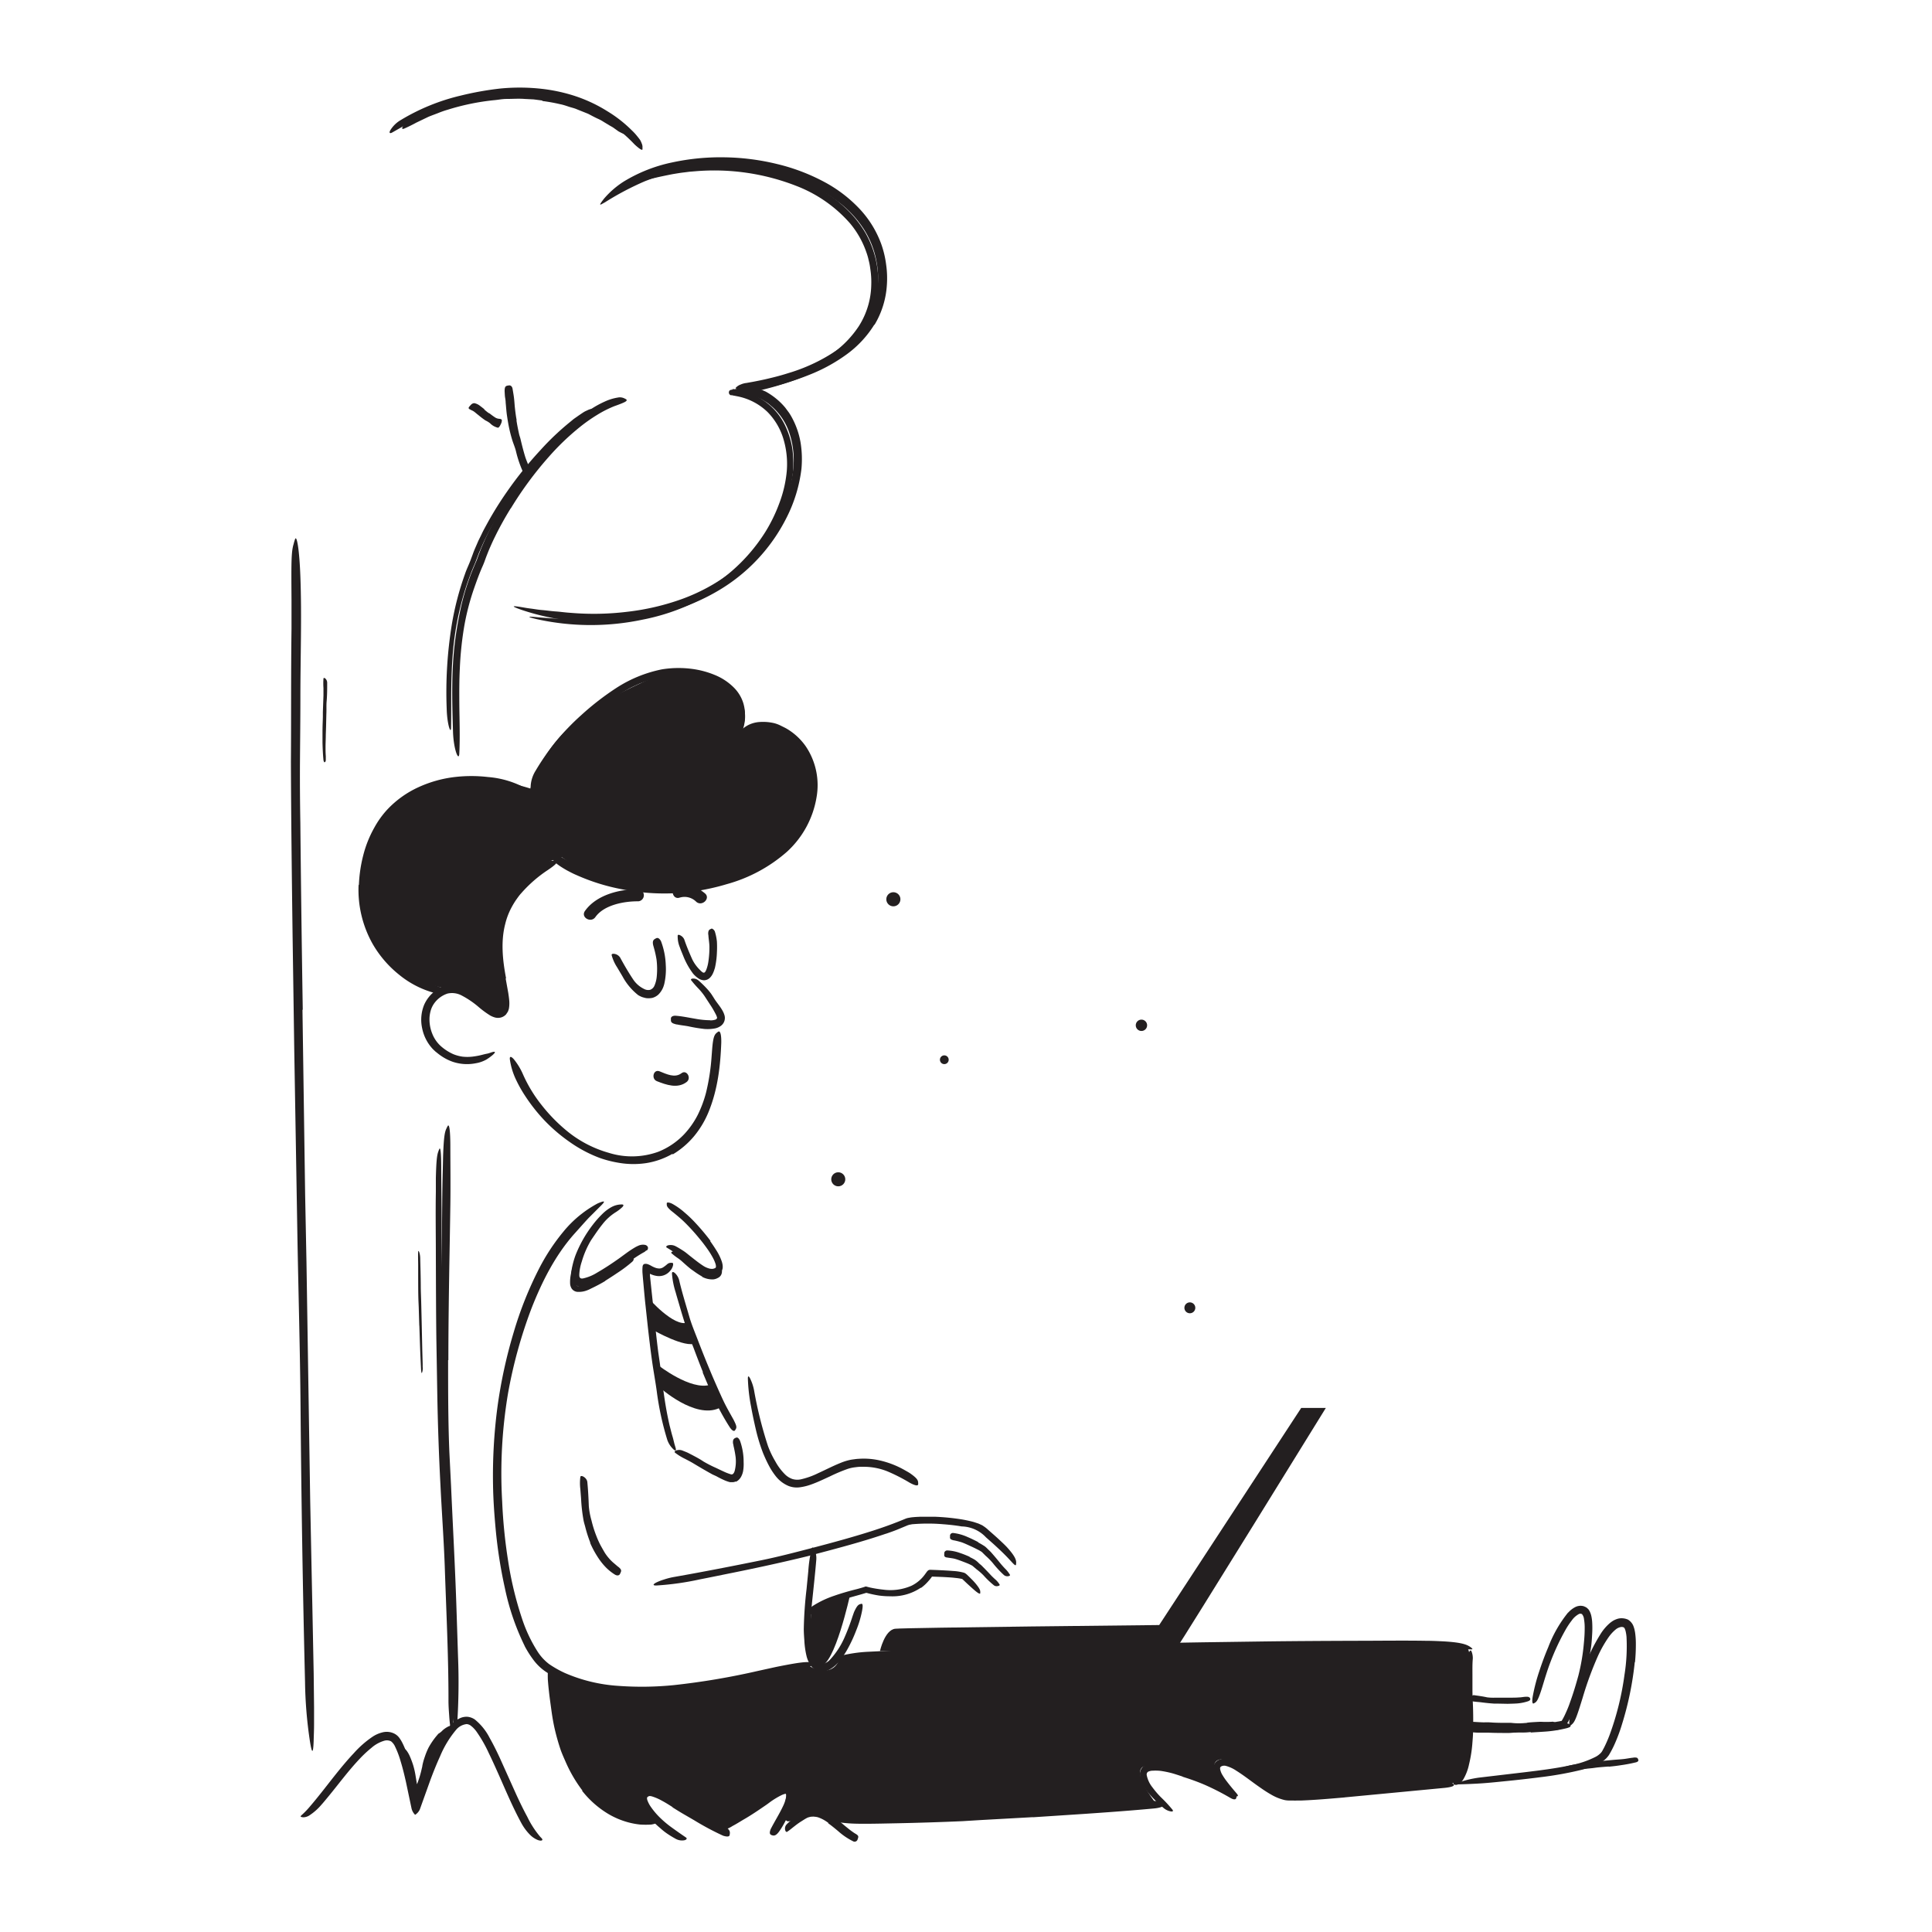 <svg xmlns="http://www.w3.org/2000/svg" width="520" height="520" viewBox="0 0 520 520"><defs><style>.cls-1{fill:#231f20;}</style></defs><title>Notioly New</title><g id="n.133_Working_From_Everywhere" data-name="n.133 Working From Everywhere"><path class="cls-1" d="M433,475.46c-1.07.08-2.13.16-3.2.27l-1.16.16-4.11.41c-.6.08-1.21.19-1.79.32a14.85,14.85,0,0,1-2.28.46c-.24,0-.3-.29-.18-.64a1.4,1.4,0,0,1,.86-.89,22.17,22.17,0,0,1,4.77-.89c1-.05,1.95-.28,2.93-.41s2.15-.25,3.23-.37l2-.19c1-.09,2-.14,3-.25.77-.09,1.53-.25,2.3-.34.17,0,.34-.06.51-.07.65,0,.87.07,1,.43a2.34,2.34,0,0,1,.09.24c.06.28-.2.52-.64.63a41.38,41.38,0,0,1-4.16.79c-1.06.17-2.13.29-3.2.39Z"/><path class="cls-1" d="M108.65,472a2.11,2.11,0,0,1-.34-1.34c0-.15.23-.31.36-.2a5.52,5.52,0,0,1,.72.66,7.89,7.89,0,0,1,.93,1.61,24.27,24.27,0,0,1,.87,2.32,21.14,21.14,0,0,1,.66,2.89l.36,2.2s0,0,0,0,0,.05.06,0a26.32,26.32,0,0,0,1.26-4.18,3.74,3.74,0,0,0,.15-.74,16.23,16.23,0,0,1,.67-2.41,18.12,18.12,0,0,1,1-2.44,19.68,19.68,0,0,1,2.36-3.4c.13-.14.24-.33.41-.41a4.9,4.9,0,0,0,1-.82,6.64,6.64,0,0,1,1.44-1c.23-.17.59-.14.84-.25s.22.13.16.2,0,.15.09.2,0,0,0,.06-.15.15-.33.42a10.86,10.86,0,0,0-.74.82c-.54.6-1,1.29-1.11,1.41a6.53,6.53,0,0,0-.45.59,14.57,14.57,0,0,0-.85,1.34,18.92,18.92,0,0,0-1.11,2.43,6.89,6.89,0,0,1-.34.73c0,.05-.33.94-.58,1.85s-.47,1.85-.49,1.92a14.85,14.85,0,0,1-.69,2.21,1.76,1.76,0,0,0-.14.46c-.08.32-.17.65-.28,1l-.16.5-.09.25-.17.41a4.29,4.29,0,0,1-.89,1.44c-.19.15-.38.31-.57.49l-.33.18-.26.09a1.18,1.18,0,0,1-.64,0,1.25,1.25,0,0,1-.5-.33,2.79,2.79,0,0,1-.63-1.35c0-.21-.07-.45-.1-.67s0-.51-.08-.74a43.92,43.92,0,0,0-.69-4.72,16.41,16.41,0,0,0-.53-2.42A8.42,8.42,0,0,0,108.65,472Z"/><path class="cls-1" d="M119.17,370.26c.13,8,.31,16,.66,24,.15,2.92.31,5.84.46,8.75.49,10.29,1.06,20.57,1.41,30.87.16,4.57.31,9.17.42,13.71.14,5.83.2,11.69-.21,17.52-.12,1.81-.4,1.55-.66,0-.12-.77-.25-1.87-.34-3.19s-.22-2.86-.2-4.53c0-11.86-.6-23.72-1-35.7-.26-7.17-.8-14.62-1.16-21.95q-.63-12.09-.85-24.21-.12-7.45-.25-14.9c-.1-7.53-.11-15.09-.14-22.55,0-5.81-.1-11.5,0-17.24,0-1.26,0-2.5,0-3.78.12-4.72.3-6.22.7-7.22a4.44,4.44,0,0,1,.27-.66c.3-.44.47,1.49.48,4.94,0,5.13.12,10.39.1,15.73s0,10.75.05,16.17q.06,12.09.28,24.23Z"/><path class="cls-1" d="M146,27.06l-2.39-.31-2.41-.12c-1.61-.13-3.23,0-4.85,0-1.19,0-2.35.26-3.53.35a63.21,63.21,0,0,0-12.28,2.54,25,25,0,0,0-2.64.92c-.87.34-1.75.65-2.59,1L112.06,33c-1,.55-2.11,1.1-3.2,1.58-.68.31-.77,0-.39-.65a7.43,7.43,0,0,1,2.47-2.19,53.32,53.32,0,0,1,14-5.15l2.2-.49,2.26-.42c.75-.13,1.5-.32,2.27-.41l2.28-.28c1.67-.25,3.36-.22,5-.32.84-.05,1.69,0,2.53.05s1.68,0,2.52.11l3.09.35c1,.1,2,.38,3.06.56A37.8,37.8,0,0,1,154.74,27a17.17,17.17,0,0,1,2.21.81l2.19.86,3.25,1.6c1.07.56,2.05,1.26,3.08,1.9l.67.43c.21.16.4.34.61.52.37.33.67.61.92.86a5.65,5.65,0,0,1,.52.69,1.88,1.88,0,0,1,.36,1,2.73,2.73,0,0,1,0,.37c-.05.31-.85,0-2.09-.69l-1.26-.9c-.41-.31-.9-.52-1.34-.81l-1.35-.81a10.73,10.73,0,0,0-1.37-.77c-1-.44-1.9-.94-2.84-1.43l-3-1.2c-.73-.33-1.53-.48-2.29-.74s-1.52-.51-2.31-.66a45.36,45.36,0,0,0-4.77-.85Z"/><path class="cls-1" d="M134.37,138.24c-1.31,2.15-2.57,4.33-3.66,6.59-.58,1.12-1.06,2.27-1.56,3.42-.27.57-.46,1.16-.69,1.74l-.33.88-.19.51-.18.43c-.36.85-.73,1.69-1.05,2.55l-.94,2.58a78.93,78.93,0,0,0-3.9,19c-.24,2.88-.35,5.79-.4,8.65-.06,3.69,0,7.4-.06,11.09,0,2.3-1.07-.6-1.18-4.87a113.76,113.76,0,0,1,1.38-22.75,78.63,78.63,0,0,1,3.55-13.59c.41-1.23,1-2.4,1.45-3.6l.66-1.76c.21-.61.46-1.21.72-1.8l.77-1.78.86-1.74c.54-1.17,1.19-2.29,1.8-3.42a94.4,94.4,0,0,1,5.05-8.05,102.36,102.36,0,0,1,9-11.18,70.65,70.65,0,0,1,8-7.59l.93-.77,1-.7c.63-.44,1.15-.79,1.59-1.08s.85-.45,1.17-.6a3,3,0,0,1,1.44-.35,2.51,2.51,0,0,1,.51,0c.39.15-.54,1-2.34,2.14a72,72,0,0,0-7.56,6.25c-2.4,2.33-4.73,4.81-6.92,7.41a100,100,0,0,0-8.86,12.36Z"/><path class="cls-1" d="M189,343.59a21.13,21.13,0,0,1-2.3-1.49c-.26-.19-.54-.36-.79-.56-.89-.7-1.72-1.47-2.55-2.21a12.46,12.46,0,0,0-1.18-.88,16.14,16.14,0,0,1-1.46-1.16c-.14-.14,0-.31.24-.42a1.31,1.31,0,0,1,1,0c.29.15.6.3.89.46a9.46,9.46,0,0,1,.79.58,18.06,18.06,0,0,1,1.46,1.3,18.62,18.62,0,0,0,1.84,1.48,19.63,19.63,0,0,0,2.1,1.45,8.52,8.52,0,0,0,1.38.63,2.69,2.69,0,0,0,2.07,0c.53-.22.5-.54.42-1.05a1.77,1.77,0,0,1-.08-.33c-.09-.44,0-.63.19-.83l.14-.14c.16-.12.42,0,.69.34a2.53,2.53,0,0,1,.42.94,2.23,2.23,0,0,1-.12,1.32,1.93,1.93,0,0,1-.48.65,2.54,2.54,0,0,1-.56.34,3.12,3.12,0,0,1-1.15.34,5.81,5.81,0,0,1-3-.7Z"/><path class="cls-1" d="M162.89,344.79c-1.1.66-2.25,1.27-3.43,1.84-.44.2-.86.45-1.33.62a6.12,6.12,0,0,1-2.78.45,2.07,2.07,0,0,1-1.49-.89,2.82,2.82,0,0,1-.42-1.47,10.14,10.14,0,0,1,.2-2.31,9.32,9.32,0,0,1,.84-2.7c.14-.26.38-.14.57.18a2.09,2.09,0,0,1,.26,1.33,21,21,0,0,0-.37,2.61,4,4,0,0,0,.07,1.08,1,1,0,0,0,.26.55,1.5,1.5,0,0,0,1.16,0,9.53,9.53,0,0,0,1.49-.58,34,34,0,0,0,3.29-1.78c.67-.39,1.34-.8,2-1.22,1-.64,2-1.28,3-2,.76-.53,1.45-1.13,2.2-1.68a5.74,5.74,0,0,1,.5-.36c.67-.39,1-.38,1.31-.06.08.08.16.15.23.23.21.27.08.66-.32,1a35.51,35.51,0,0,1-4,3c-1.05.72-2.14,1.41-3.23,2.1Z"/><path class="cls-1" d="M230.38,91.8a32.52,32.52,0,0,1-7.79,6.36,51.9,51.9,0,0,1-9,4.24,81,81,0,0,1-9.49,2.76c-1.6.37-3.21.69-4.82,1l-1.21.22-.57.1-.12,0h0s0,.08-.07-.22a3.16,3.16,0,0,0-.16-.44c0-.08,0-.09-.06-.14l-.05-.07a.49.49,0,0,0,.07-.19c0-.09.07-.3.09-.45v-.12s0-.22,0-.14h0l.16,0c.83.17,1.67.3,2.5.5a18.18,18.18,0,0,1,6.67,3.32,16.88,16.88,0,0,1,4.69,5.79,23.21,23.21,0,0,1,2,6.21,29.21,29.21,0,0,1,.22,6.47,38.45,38.45,0,0,1-3.51,12.27,47.44,47.44,0,0,1-16.34,19.11,57.62,57.62,0,0,1-20.69,8.41,67.4,67.4,0,0,1-28.42-.14c-2.89-.68-2.44-.78,0-.54.62.07,1.37.14,2.24.19s1.83.16,2.9.18,2.21.11,3.44.12l1.88.07,2,0a68,68,0,0,0,27.83-5.33,47,47,0,0,0,21.3-18.29,42.59,42.59,0,0,0,3.75-7.78,32.65,32.65,0,0,0,1.94-8.47,23.42,23.42,0,0,0-.88-8.58,17.43,17.43,0,0,0-4.27-7.3,16.13,16.13,0,0,0-8.19-4.26l-1.16-.23-.29-.06-.13,0-.11,0-.06,0a1.44,1.44,0,0,1-.18-.1.89.89,0,0,1-.27-.37.83.83,0,0,1,.06-.66,1.16,1.16,0,0,1,.21-.24l.09,0a.77.77,0,0,1,.25-.1l.11,0c.24-.06.44-.09.64-.13l2.42-.41q2.4-.43,4.77-1A57.64,57.64,0,0,0,222.74,96a27.81,27.81,0,0,0,8.4-8.19,21.38,21.38,0,0,0,3.36-11.12,23,23,0,0,0-.28-4.46,16,16,0,0,0-.42-2.19,16,16,0,0,0-.62-2.15,24.57,24.57,0,0,0-4.37-7.75A36.76,36.76,0,0,0,214.23,50a60.63,60.63,0,0,0-27.14-3.9l-1.51.12-1.49.19c-1,.11-2,.29-3,.45-7.4,1.44-9.66,2.33-11.31,2.62-.38.07-.87.2-1.1.22-.39,0,.1-.33,1.33-1a33.14,33.14,0,0,1,6-2.54A61.38,61.38,0,0,1,214.7,48a48.91,48.91,0,0,1,6.09,3c1,.54,1.93,1.21,2.89,1.83s1.86,1.33,2.7,2.11A30,30,0,0,1,233,62.8a26.65,26.65,0,0,1,2.46,20,23.69,23.69,0,0,1-5,9Z"/><path class="cls-1" d="M118.43,265.7a10.43,10.43,0,0,1,7.55,1.74c3.58,2.56,8.17,6,8.89,3.73s-4-25.16,2.53-29.58c0,0,7.13-9.79,13.87-10.84,0,0,20.24,15.92,49.59,4.28,0,0,19.13-6.79,17.61-27.32,0,0-6.06-17-18.84-10.56,0,0,2.61-5.52-1-9.43,0,0-10.7-11-24.21-4.76s-26.11,12.63-31.69,29.27c0,0-20.82-6.86-29.89.63S96,226.75,98.16,241.59,109,263.38,118.43,265.7Z"/><path class="cls-1" d="M218.35,433.72s-1.48,14.52,2.39,14.66,8.07-19.18,8.07-19.18S220.87,431.92,218.35,433.72Z"/><path class="cls-1" d="M396.65,464.78c-.43,0-.73-.26-.93-.7-.06-.14.06-.5.18-.52l.7-.12c.13,0,2.29.16,3,.13s1.43,0,2.14.06c1.46.08,2.93.08,4.39.07a6.44,6.44,0,0,1,1,.05,17.85,17.85,0,0,0,3.35,0,1.7,1.7,0,0,0,.55-.07c.3-.11,3.31-.26,3.7-.26a28.21,28.21,0,0,0,2.91,0,.94.94,0,0,1,.41,0,1.62,1.62,0,0,0,.9,0c.39-.06.8-.12,1.16-.21.18,0,.39,0,.54-.06s.26.16.22.23.08.17.16.22l.07.07a3.19,3.19,0,0,1-1.21.87,11.15,11.15,0,0,1-1.43.62c-.07.1-3.67.7-4.07.74a2.82,2.82,0,0,1-.65,0c-.1,0-3,.36-3.09.34a6.35,6.35,0,0,1-1.79-.08.88.88,0,0,0-.36,0c-1,0-2-.05-3.07-.12l-1.57-.06a1.26,1.26,0,0,1-.28-.05,2.23,2.23,0,0,0-.36-.05c-1.24-.05-2.47-.23-3.72-.3-.29,0-1.63-.38-2-.42S396.81,464.78,396.65,464.78Z"/><path class="cls-1" d="M149.13,449.59s-3.43,25,15.56,37.37c0,0,8.89,3.45,11.21,2.75,0,0-6.06-6.62-1.77-7.32s19.43,9.15,19.43,9.15,14.55-9.48,18.55-10.08c0,0-2.23,8.65,0,8.74s2.42-2.87,7.42-2.24l5.12,1.68s83.52-2.1,86.52-4.2c0,0-6.71-8.38-3.41-9.95s21,4.93,21,4.93-4.64-6.93.41-6.93c0,0,14.4,9.82,16.36,10s46.87-2.49,48.07-4.3,4-31.87,1.28-35.83c0,0-146.13-2-169,3a3.89,3.89,0,0,1-3.37,3.21,6.58,6.58,0,0,1-5.08-1.55S160.93,461.33,149.13,449.59Z"/><path class="cls-1" d="M187.23,361.51c-2.69,1.46-11.33-3.46-11.33-3.46l-1.47-8.77s6.93,8.05,10.67,6.68Z"/><path class="cls-1" d="M193.56,379c-6.55,3-16-5.57-16-5.57l-.43-6s8.83,6.95,14.07,5.27Z"/><path class="cls-1" d="M181,310.55a20.56,20.56,0,0,1-7.06,2.5,23.18,23.18,0,0,1-7.39-.08,30.27,30.27,0,0,1-5.16-1.32,35.91,35.91,0,0,1-8.18-4.37,44.41,44.41,0,0,1-6.93-6,47,47,0,0,1-5-6.41,35.17,35.17,0,0,1-2.54-4.58,18.8,18.8,0,0,1-1.49-5c-.17-1.09.3-1,1-.25a17.41,17.41,0,0,1,2.38,3.82,37.68,37.68,0,0,0,5.15,8.57,44.72,44.72,0,0,0,7.13,7.23,31.1,31.1,0,0,0,11,5.64,20.8,20.8,0,0,0,13.32-.32,19.64,19.64,0,0,0,6.87-4.65,22.72,22.72,0,0,0,3.67-5.2,31.37,31.37,0,0,0,2.25-6,57.36,57.36,0,0,0,1.51-9.84l.17-2.19c.24-2.74.54-3.6,1.21-4.12a2.62,2.62,0,0,1,.47-.34c.5-.21.79.94.75,3-.22,6-.89,12.52-3.45,18.72a25.3,25.3,0,0,1-3.87,6.45,22.59,22.59,0,0,1-5.76,4.91Z"/><path class="cls-1" d="M136.11,263.42l.68,3.77c.1.65.2,1.31.26,2a8.23,8.23,0,0,1-.09,2.34,6,6,0,0,1-.27.77l-.48.72a2.91,2.91,0,0,1-1.46.86,3.16,3.16,0,0,1-1.65-.06,5.85,5.85,0,0,1-1.15-.49,25.15,25.15,0,0,1-3.25-2.4,24.1,24.1,0,0,0-4.36-2.95,5.52,5.52,0,0,0-3.89-.56,7.15,7.15,0,0,0-3.41,2.4,6.53,6.53,0,0,0-1,1.82,8.93,8.93,0,0,0-.43,2.14,10.26,10.26,0,0,0,.73,4.43,8.88,8.88,0,0,0,2.24,3.29,12.88,12.88,0,0,0,3.43,2.23,10.44,10.44,0,0,0,2.49.67,11.89,11.89,0,0,0,2.6,0,20.06,20.06,0,0,0,2.62-.48c.43-.11.87-.23,1.32-.31s.87-.25,1.31-.39c1.09-.34,1.07,0,.29.7a14.07,14.07,0,0,1-1.73,1.26,8.78,8.78,0,0,1-2.88,1,12.08,12.08,0,0,1-6.21-.41,13.13,13.13,0,0,1-2.81-1.39,14.85,14.85,0,0,1-1.25-.91l-.6-.48-.6-.57a11.43,11.43,0,0,1-2.93-5.63,10.68,10.68,0,0,1,.53-6.35,9.54,9.54,0,0,1,2.28-3.17,8.35,8.35,0,0,1,3.41-2.09,7.15,7.15,0,0,1,4.1,0,13.06,13.06,0,0,1,3.43,1.69c1.12.75,2.14,1.58,3.13,2.39a17.54,17.54,0,0,0,2.91,2.07c.51.22.65.23.92.11s.33-.29.39-.85a14.55,14.55,0,0,0-.33-3.54,87.39,87.39,0,0,1-1.45-9.43,30,30,0,0,1,.26-7.33,23.22,23.22,0,0,1,2.31-7c.41-.86.94-1.65,1.43-2.46a27.11,27.11,0,0,1,1.72-2.24,25.45,25.45,0,0,1,4.09-3.88c.67-.48,1.31-1,2-1.43,2.65-1.59,3.67-1.74,4.47-1.57a3,3,0,0,1,.54.15c.44.25-.52,1.09-2.29,2.29a35.34,35.34,0,0,0-7.17,6.24c-.55.58-1,1.26-1.45,1.88a23.18,23.18,0,0,0-1.2,2,18.66,18.66,0,0,0-1.68,4.43c-1.2,4.61-.73,9.61.22,14.55Z"/><path class="cls-1" d="M96.6,238.09a37.79,37.79,0,0,1,1.18-7.93,30.47,30.47,0,0,1,3-7.46,24.53,24.53,0,0,1,3.44-4.79,26.78,26.78,0,0,1,8.34-6,32.53,32.53,0,0,1,9.81-2.77,38.62,38.62,0,0,1,9,0,25.26,25.26,0,0,1,10.91,3.47c1,.64.65.91-.42.85a27,27,0,0,1-4.85-.91,34.57,34.57,0,0,0-10.86-1.41,34.06,34.06,0,0,0-10.83,2,23.64,23.64,0,0,0-10.72,8,28.81,28.81,0,0,0-5.42,13.86,30.52,30.52,0,0,0,.07,9.3,26.39,26.39,0,0,0,5.84,12.69,27.93,27.93,0,0,0,8.45,6.6c.7.36,1.41.66,2.13,1,2.7,1.11,3.51,1.29,4.08,1.93a5.24,5.24,0,0,1,.41.37c.35.37-1.1.89-3.42.31a25.51,25.51,0,0,1-9.35-4.88,29.39,29.39,0,0,1-7.1-8.28,29.69,29.69,0,0,1-3.78-15.79Z"/><path class="cls-1" d="M141.21,443a65.58,65.58,0,0,1-5.31-15.51,128.36,128.36,0,0,1-2.5-16c-.36-3.93-.64-7.86-.7-11.8a141.44,141.44,0,0,1,1.16-20.77,131.73,131.73,0,0,1,4.4-20.33,98.54,98.54,0,0,1,6.84-17.16,54.83,54.83,0,0,1,6.53-9.92,30.5,30.5,0,0,1,9.2-7.59c2.31-1,2.09-.54.59.91l-3,3c-1.18,1.26-2.48,2.76-3.92,4.35-5.08,5.75-8.65,12.81-11.49,20.08a127.45,127.45,0,0,0-6.28,22.8,129.94,129.94,0,0,0-1.57,29.05,140.2,140.2,0,0,0,1.6,16,93.35,93.35,0,0,0,3.75,15.56,39,39,0,0,0,4.15,8.8,13,13,0,0,0,3.15,3.43,28.11,28.11,0,0,0,4.21,2.38,42.88,42.88,0,0,0,14.36,3.47,86.32,86.32,0,0,0,14.91-.19A194.91,194.91,0,0,0,204,449.73l4.92-1.08c6.19-1.24,8.21-1.47,9.65-1.19.32.06.74.1.94.17.65.23-1.79,1.08-6.28,2.19-6.65,1.68-13.55,3.21-20.64,4.42a121.93,121.93,0,0,1-21.81,1.92,54.79,54.79,0,0,1-16.42-2.56,31.61,31.61,0,0,1-7.62-3.76,13.68,13.68,0,0,1-3.23-3.16,27.52,27.52,0,0,1-2.29-3.63Z"/><path class="cls-1" d="M159.17,345.86a7.34,7.34,0,0,1-2.18.52,3.2,3.2,0,0,1-.73,0,2.43,2.43,0,0,1-.78-.2,2.46,2.46,0,0,1-1.22-1.05,1.77,1.77,0,0,1-.33-.71,2.27,2.27,0,0,1-.17-.67,5.79,5.79,0,0,1,0-1.16,13.19,13.19,0,0,1,.33-2,22.17,22.17,0,0,1,.78-2.66,33.38,33.38,0,0,1,4.67-8.27,27.3,27.3,0,0,1,2.83-3.16,11.09,11.09,0,0,1,2.24-1.63,5.76,5.76,0,0,1,2.76-.69c.61,0,.48.38.07.77a10.82,10.82,0,0,1-1.75,1.34,13.78,13.78,0,0,0-3.56,3.25c-1.06,1.31-2,2.74-3,4.19a24.35,24.35,0,0,0-2.54,5.82,12.93,12.93,0,0,0-.66,3.26,5.09,5.09,0,0,0,0,.69,1.14,1.14,0,0,0,.15.37c.18.21.36.29.85.22a11.9,11.9,0,0,0,3.8-1.57c1.91-1.1,3.8-2.34,5.63-3.63,1.43-1,2.76-2.09,4.3-3a7.64,7.64,0,0,1,1.1-.58,3,3,0,0,1,1.9-.24,1.09,1.09,0,0,1,.58.36.63.63,0,0,1,.16.51.78.78,0,0,1-.11.43c-.13.17-.41.23-.52.33a1.51,1.51,0,0,1-.55.39,36.78,36.78,0,0,0-3.59,2.33c-1.27.9-2.58,1.84-3.93,2.76a39.79,39.79,0,0,1-6.56,3.78Z"/><path class="cls-1" d="M191.11,334c.61.84,1.18,1.7,1.74,2.6a13.82,13.82,0,0,1,1.42,2.94,5.59,5.59,0,0,1,.17.65,3.38,3.38,0,0,1,.08.75,2,2,0,0,1-.75,1.67l-.2.17a3.69,3.69,0,0,1-2.48.48,6.67,6.67,0,0,1-2.06-.69,21.32,21.32,0,0,1-3.27-2.22c-.92-.72-1.83-1.43-2.75-2.1a29.36,29.36,0,0,0-3.47-2.41c-.35-.17-.29-.45.2-.64a2.92,2.92,0,0,1,2.19.27c.7.37,1.36.79,2,1.2s1.2.91,1.79,1.37c1.16.91,2.3,1.84,3.47,2.6a5.76,5.76,0,0,0,1.8.81,2.8,2.8,0,0,0,.85.06,2.16,2.16,0,0,0,.68-.23.48.48,0,0,0,.18-.26,2.57,2.57,0,0,0-.17-1,9.42,9.42,0,0,0-.55-1.29,22.87,22.87,0,0,0-1.54-2.51c-.71-1-1.46-2-2.25-2.93a55.31,55.31,0,0,0-3.78-4.17c-1-1-2.13-1.93-3.23-2.82-.24-.2-.49-.37-.72-.59-.85-.78-1-1.1-1-1.54,0-.1,0-.22,0-.31,0-.3.65-.27,1.48.14a18.43,18.43,0,0,1,3.33,2.36,32.26,32.26,0,0,1,3,2.89,60.81,60.81,0,0,1,4,4.77Z"/><path class="cls-1" d="M238.47,412.79c-5.09,1.74-10.24,3.17-15.4,4.55-1.89.5-3.76,1-5.65,1.5-6.67,1.63-13.38,3.09-20.1,4.45-3,.6-6,1.23-8.95,1.8a76.16,76.16,0,0,1-11.58,1.64c-1.22.06-1.07-.33-.1-.82a13.53,13.53,0,0,1,2-.77,19.13,19.13,0,0,1,2.92-.73c7.74-1.36,15.49-2.88,23.29-4.46,4.67-.95,9.47-2.22,14.18-3.44,5.18-1.36,10.35-2.77,15.45-4.39,3.15-1,6.19-2.1,9.27-3.39a5.34,5.34,0,0,1,.53-.16l.49-.09a8.5,8.5,0,0,1,1-.13c.64-.07,1.27-.08,1.91-.12,1.27,0,2.54,0,3.8,0a61,61,0,0,1,7.52.75c1,.18,1.93.38,2.88.63.48.14.95.31,1.42.46l.71.32.35.17.34.23a8.23,8.23,0,0,1,1.19.94l1.07.94c.72.63,1.44,1.27,2.14,1.93s1.23,1.15,1.83,1.78c2.16,2.37,2.57,3.46,2.52,4.27a2.61,2.61,0,0,1-.06.54c-.2.4-.91-.59-2.45-2.18-1.15-1.19-2.39-2.35-3.67-3.51l-1.95-1.73a9.25,9.25,0,0,0-6.53-2.93c-1.71-.29-3.47-.48-5.23-.61a48.36,48.36,0,0,0-7.8,0c-.33,0-.59.09-.88.13a1.58,1.58,0,0,0-.35.09,2.43,2.43,0,0,0-.36.12l-1.9.79c-1.27.55-2.56,1-3.83,1.44Z"/><path class="cls-1" d="M261,419.09c.42.2.83.4,1.29.67a6.58,6.58,0,0,1,1.2,1c.24.23.51.41.74.64.82.82,1.63,1.65,2.41,2.5.35.38.73.73,1.1,1.08a5.8,5.8,0,0,1,1.31,1.51c.1.2-.16.35-.5.4a1.26,1.26,0,0,1-1-.17A24.32,24.32,0,0,1,264.7,424a15.47,15.47,0,0,0-1.82-1.59l-1-.85-.12-.1-.09-.06s-.15-.08-.22-.13l-.56-.27c-.48-.22-1-.42-1.5-.61-.78-.29-1.55-.6-2.35-.82-.62-.17-1.26-.22-1.9-.33l-.42-.06c-.51-.14-.63-.36-.57-.87,0-.12,0-.24,0-.36a.81.81,0,0,1,.79-.65,11.52,11.52,0,0,1,3.48.7c.86.28,1.7.63,2.55,1Z"/><path class="cls-1" d="M263.23,415.11c.45.25.9.5,1.36.79l.37.23a3.54,3.54,0,0,1,.39.31c.23.2.4.38.59.57s.56.51.81.79q1.31,1.49,2.52,3c.37.45.76.88,1.15,1.3a8.22,8.22,0,0,1,1.4,1.74c.11.22-.15.36-.5.4a1.44,1.44,0,0,1-1.11-.31,27.37,27.37,0,0,1-3-3.24,18.41,18.41,0,0,0-1.91-1.94c-.35-.35-.72-.71-1-1a8.59,8.59,0,0,0-1.18-.69c-.54-.28-1.1-.55-1.66-.81-.85-.38-1.7-.8-2.58-1.12a21.55,21.55,0,0,0-2.1-.54c-.15,0-.31-.06-.46-.11-.55-.18-.67-.39-.62-.91,0-.12,0-.24,0-.36a.79.79,0,0,1,.89-.6,13,13,0,0,1,3.9,1.11c.94.39,1.86.86,2.79,1.33Z"/><path class="cls-1" d="M220.57,449.8a3.4,3.4,0,0,1-1.45-.61,2.44,2.44,0,0,1-.58-.52,2.4,2.4,0,0,1-.43-.56,7.6,7.6,0,0,1-1-2.26,22.94,22.94,0,0,1-.62-4.33c-.07-1-.15-2.07-.15-3.1a106.61,106.61,0,0,1,.75-10.76c.15-1.58.31-3.17.46-4.74a37.19,37.19,0,0,1,.88-6c.15-.61.49-.47.78.1a5.7,5.7,0,0,1,.5,2.75c-.34,4.09-.8,8.15-1.22,12.25a57,57,0,0,0-.16,7.52,34,34,0,0,0,.33,4.06,8.6,8.6,0,0,0,1.16,3.57,3.37,3.37,0,0,0,.32.33c.12.06.2.18.36.21a1.86,1.86,0,0,0,.9.14,3.64,3.64,0,0,0,1.86-1,21.22,21.22,0,0,0,4.11-6.28,57.57,57.57,0,0,0,2.09-5.53c.15-.41.28-.82.44-1.23.69-1.48,1.08-1.92,1.63-2.06a2,2,0,0,1,.37-.09c.35,0,.35.69.13,1.89a28.08,28.08,0,0,1-1.58,5.27,38.38,38.38,0,0,1-2.44,5.22,20.23,20.23,0,0,1-2.62,3.66,8.25,8.25,0,0,1-2,1.59,4.27,4.27,0,0,1-2.91.58Z"/><path class="cls-1" d="M223.14,397.48c-1.59.73-3.2,1.51-4.95,2.12a14.34,14.34,0,0,1-2.8.69,6.11,6.11,0,0,1-3.15-.34,8.6,8.6,0,0,1-3.46-2.65,18.39,18.39,0,0,1-1.92-3c-.53-1-1-2.06-1.46-3.15a47.31,47.31,0,0,1-2-6.56c-.46-2-.88-3.95-1.23-5.91a46.82,46.82,0,0,1-.88-7.64c0-.8.24-.71.58-.07a12.45,12.45,0,0,1,1.09,3.25,108.69,108.69,0,0,0,3.72,14.91,24.54,24.54,0,0,0,2,4.2,15,15,0,0,0,2.7,3.59,5.31,5.31,0,0,0,1.88,1.15,4.53,4.53,0,0,0,2.18.12,20.7,20.7,0,0,0,4.76-1.68c1.95-.88,3.88-1.9,5.95-2.73a15,15,0,0,1,2.45-.8,12.17,12.17,0,0,1,1.28-.21,10.93,10.93,0,0,1,1.27-.13,19.31,19.31,0,0,1,5.09.32,24.26,24.26,0,0,1,7.28,2.74c.49.28,1,.55,1.46.86,1.73,1.22,2.13,1.79,2.14,2.51a1.91,1.91,0,0,1,0,.48c-.11.47-1,.23-2.3-.49a47.6,47.6,0,0,0-5.87-3,17,17,0,0,0-6.29-1.27c-.41,0-.81,0-1.21,0a12.09,12.09,0,0,0-1.21.12,9.77,9.77,0,0,0-2.29.52,44.6,44.6,0,0,0-4.69,2Z"/><path class="cls-1" d="M176.16,354.88q.43,4.49,1,9l.47,3.25c.51,3.83.93,7.67,1.58,11.48.29,1.69.63,3.38,1,5,.27,1,.52,2.12.84,3.15.15.52.27,1.05.4,1.58s.3,1,.44,1.55-.1.68-.58.25a6.41,6.41,0,0,1-1.69-2.54,78.59,78.59,0,0,1-2.87-13.26c-.37-2.68-.89-5.45-1.27-8.18-.42-3-.77-6-1.12-9.06l-.6-5.57c-.16-1.41-.29-2.83-.42-4.24l-.19-2.11-.1-1.07-.1-1.21a10.58,10.58,0,0,1,0-2,1,1,0,0,1,.14-.43.63.63,0,0,1,.38-.28,1.78,1.78,0,0,1,.88.07,5.91,5.91,0,0,1,1,.48,7.57,7.57,0,0,0,.89.42,3.34,3.34,0,0,0,1.26.26,2.06,2.06,0,0,0,.93-.28,9.78,9.78,0,0,0,1.18-.9,1.48,1.48,0,0,1,.87-.35,3.28,3.28,0,0,1,.43,0c.22,0,.31.23.25.61a3.15,3.15,0,0,1-.76,1.51,3.87,3.87,0,0,1-3.49,1.43,6,6,0,0,1-1.78-.51c-.21-.09-.18-.07-.2-.07h0s0,0,0,.06v0h0V343l0,.24.27,2.6c.32,3,.63,6,1,9Z"/><path class="cls-1" d="M189.19,369.3q-1.31-3.27-2.53-6.56c-.31-.8-.66-1.59-.93-2.4-1-2.83-1.91-5.73-2.75-8.63-.37-1.29-.77-2.57-1.12-3.86a21.75,21.75,0,0,1-1-5.08c0-.54.36-.5.81-.11a4,4,0,0,1,1.15,2c.77,3.29,1.8,6.56,2.76,9.9.59,2,1.43,4,2.2,6q1.26,3.29,2.59,6.54c.56,1.33,1.1,2.67,1.68,4,.87,2,1.75,4,2.69,6,.73,1.53,1.57,3,2.37,4.43.18.32.36.63.53,1,.61,1.23.68,1.68.36,2.17a2.7,2.7,0,0,1-.22.33c-.29.29-.83-.07-1.39-.92a65.64,65.64,0,0,1-4.45-8.21c-1-2.15-1.9-4.33-2.82-6.52Z"/><path class="cls-1" d="M198,398.74a2,2,0,0,1-1,.19l-.5,0-.42-.11a10.32,10.32,0,0,1-1.17-.44c-.69-.31-1.37-.64-2-1-.48-.25-1-.43-1.45-.7-1.65-.91-3.27-1.87-4.87-2.83-.72-.43-1.46-.81-2.19-1.19a15.07,15.07,0,0,1-2.7-1.66c-.26-.22-.08-.46.32-.61a2.39,2.39,0,0,1,1.59,0c.5.2,1,.39,1.5.61l1.43.74c.94.5,1.89,1,2.79,1.62a33.21,33.21,0,0,0,3.52,1.79c.65.32,1.29.62,1.94.92a13.83,13.83,0,0,0,1.88.73c.45.16.81-.1,1.06-.87a10.33,10.33,0,0,0,.26-3.8,29,29,0,0,0-.57-3c0-.23-.1-.45-.13-.68-.08-.86.14-1.2.6-1.41a2.08,2.08,0,0,1,.32-.12c.35-.06.65.22.94.8a16.89,16.89,0,0,1,1,5.83A11.45,11.45,0,0,1,200,396a5.33,5.33,0,0,1-.5,1.41,3.39,3.39,0,0,1-.56.78,2.86,2.86,0,0,1-.85.62Z"/><path class="cls-1" d="M158.89,415.23a34.34,34.34,0,0,1-1.41-4.42c-.15-.54-.32-1.08-.42-1.63a44.12,44.12,0,0,1-.66-5.82l-.2-2.56a13.33,13.33,0,0,1,0-3.28c.11-.68,1.76.17,1.88,1.38.21,2.16.32,4.29.4,6.47a20.15,20.15,0,0,0,.73,3.9,30.41,30.41,0,0,0,1.31,4.16,23.24,23.24,0,0,0,1.1,2.45c.32.59.66,1.18,1,1.77s.74,1.13,1.18,1.65.7.77,1.08,1.13l1.17,1c.16.16.36.27.53.42.64.56.72.86.45,1.44-.07.14-.12.28-.19.4-.26.41-.78.45-1.36.1a13.22,13.22,0,0,1-2.4-1.92,17,17,0,0,1-2-2.48,25.7,25.7,0,0,1-2.26-4.16Z"/><path class="cls-1" d="M316.43,444c2.21-3.15,40.42-65.05,40.42-65.05h-6.63L312,437.38s-68.22.69-71.06,1-4.1,6-4.1,6Z"/><path class="cls-1" d="M156.76,481.93a37.31,37.31,0,0,1-4.53-7.75c-.44-1-.89-2-1.26-3-.62-1.8-1.14-3.62-1.58-5.46s-.75-3.7-1-5.56c-.22-1.65-.47-3.31-.64-4.95-.13-1.06-.22-2.12-.3-3.18a28.31,28.31,0,0,1,.07-3.19c.06-.66.36-.57.72,0a7.18,7.18,0,0,1,.95,2.73A116.34,116.34,0,0,0,151,464.13a38.91,38.91,0,0,0,2.36,7.41,37.68,37.68,0,0,0,4,7.51,28.56,28.56,0,0,0,3.38,4,22.56,22.56,0,0,0,6.51,4.41,20.58,20.58,0,0,0,5.84,1.4c.43.07.86.09,1.3.14,1.63.17,2.15.42,2.51.9.08.11.19.21.24.3.16.28-.53.66-1.84.88a24.36,24.36,0,0,1-3,0,20.63,20.63,0,0,1-3-.54,21.47,21.47,0,0,1-5.73-2.41,25.84,25.84,0,0,1-6.9-6.14Z"/><path class="cls-1" d="M181,486.37c-.93-.59-1.85-1.18-2.8-1.68a13.63,13.63,0,0,0-2.8-1.21c-.75-.17-.82,0-1.13.19a.52.52,0,0,0-.12.27,1.72,1.72,0,0,0,.11.65,7.7,7.7,0,0,0,.86,1.65,19.93,19.93,0,0,0,2.7,3.16,26.75,26.75,0,0,0,2.89,2.41c1.29.94,2.63,1.87,3.9,2.74.37.23.24.57-.33.74a3.52,3.52,0,0,1-2.39-.35c-.76-.42-1.5-.86-2.21-1.34s-1.37-1-2-1.58a23.07,23.07,0,0,1-3.62-3.76,12.89,12.89,0,0,1-1.78-2.92,3.44,3.44,0,0,1-.14-2.19,2.33,2.33,0,0,1,.67-1.07,3.09,3.09,0,0,1,.95-.63,3.64,3.64,0,0,1,2.29,0,9.91,9.91,0,0,1,1.74.62,33.48,33.48,0,0,1,3.1,1.6c1.22.69,2.42,1.47,3.58,2.14l5.52,3.09c1.43.79,2.91,1.43,4.32,2.26.32.18.63.33.94.53,1.12.75,1.27,1.28,1.18,1.88a2.45,2.45,0,0,1-.07.42c-.14.4-.8.39-1.74.09a74.1,74.1,0,0,1-7.77-4.15l-2.91-1.69c-.46-.27-1-.59-1.5-.9l-1.43-.89Z"/><path class="cls-1" d="M211.59,482.88s0,0-.06-.05a.57.57,0,0,0-.27,0,5.17,5.17,0,0,0-1.06.41,21.79,21.79,0,0,0-2.32,1.36c-.56.37-1.09.81-1.65,1.19-2,1.37-4,2.75-6.19,4-.95.57-1.89,1.16-2.88,1.68a7.55,7.55,0,0,1-4.24,1.25c-.51-.06-.38-.57-.06-1.08a3,3,0,0,1,1.39-1.31,48.71,48.71,0,0,0,7-3.85c1.46-.84,2.79-2,4.23-3,.79-.56,1.59-1.1,2.44-1.62a11,11,0,0,1,2.86-1.32c.17-.05.39-.06.62-.1a3.05,3.05,0,0,1,.67.07,1.94,1.94,0,0,1,.61.26,2.32,2.32,0,0,1,.54.39,3,3,0,0,1,.83,2.21,8.29,8.29,0,0,1-.69,2.86c-.36.87-.78,1.69-1.2,2.49-.68,1.24-1.28,2.49-2.07,3.66a8,8,0,0,1-.53.76c-.72.92-1.23,1-1.77.82a1.33,1.33,0,0,1-.36-.17c-.33-.25-.28-.75,0-1.48,1.06-2.08,2.4-4.18,3.38-6.3a9.35,9.35,0,0,0,.75-2.24,2,2,0,0,0,0-.73c0-.11-.05-.12-.05-.15Z"/><path class="cls-1" d="M223,490.68a9.7,9.7,0,0,0-2.8-1.54,4.42,4.42,0,0,0-1-.17c-.31-.06-.6,0-.91,0a7.78,7.78,0,0,0-.89.23,9.22,9.22,0,0,0-.89.49l-1,.63c-.58.37-1.13.78-1.65,1.19-.68.52-1.31,1.08-2,1.52-.22.13-.46-.11-.54-.53a1.62,1.62,0,0,1,.35-1.4,12.82,12.82,0,0,1,2.09-1.77l1.1-.74c.38-.23.67-.45,1.2-.72a9.07,9.07,0,0,1,1.81-.75l1-.14a6.24,6.24,0,0,1,1,0,9.75,9.75,0,0,1,3.66,1.47c.65.42,1.27.88,1.88,1.33.9.71,1.75,1.47,2.63,2.16A22.66,22.66,0,0,0,230,493.4c.16.1.32.18.47.28.56.38.64.6.43,1.18-.05.13-.08.26-.14.38a.83.83,0,0,1-1.17.33,17.84,17.84,0,0,1-4-2.72c-.9-.75-1.79-1.49-2.71-2.13Z"/><path class="cls-1" d="M278,489.09l-13.89.77-5.07.31q-8.94.39-17.9.57c-2.65.05-5.32.12-8,.13-1.7,0-3.4,0-5.11-.15-.85-.07-1.7-.16-2.56-.31a7.68,7.68,0,0,1-2.53-.8c-.52-.28-.67-.57-.59-.62s.37,0,.82,0c.92,0,2.49-.18,4.39-.11,6.74.19,13.63,0,20.55-.15,4.15-.07,8.45-.45,12.68-.71l14-.85,8.61-.55,13-.85,10-.84c.73-.05,1.45-.12,2.19-.16,2.74-.13,3.63,0,4.22.64a4.87,4.87,0,0,1,.39.36c.26.34-.85.85-2.83,1-5.88.55-12.11,1-18.37,1.43l-14,.92Z"/><path class="cls-1" d="M318.28,478.16c-1-.33-2-.67-2.91-.92a27.36,27.36,0,0,0-2.94-.6,12.2,12.2,0,0,0-2.08-.06,3,3,0,0,0-1.37.3.93.93,0,0,0-.33.94,7.63,7.63,0,0,0,1.54,3.26,23.91,23.91,0,0,0,2.28,2.66,36.89,36.89,0,0,1,3.11,3.35c.29.42,0,.54-.48.45a4.09,4.09,0,0,1-1.91-.91,32,32,0,0,1-3.41-3.29,13,13,0,0,1-2.69-4.23,5,5,0,0,1-.28-1.79,2.73,2.73,0,0,1,1-1.94,5.46,5.46,0,0,1,3.36-.84,24.74,24.74,0,0,1,6.42,1.21c1.25.38,2.49.78,3.73,1.2a55.13,55.13,0,0,1,5.53,2.24,34,34,0,0,1,4.11,2.13c.28.19.58.35.85.57,1,.81,1.18,1.23,1,1.79a2.11,2.11,0,0,1-.12.38c-.19.38-.79.29-1.54-.15a66.86,66.86,0,0,0-7.07-3.6c-1.86-.79-3.8-1.48-5.79-2.1Z"/><path class="cls-1" d="M361.92,483.78c-3.88.33-7.74.68-11.69.83l-1.1,0a11,11,0,0,1-1.14,0l-.53,0-.43,0a6.41,6.41,0,0,1-1.26-.12,13.15,13.15,0,0,1-3.72-1.52c-1.13-.64-2.18-1.36-3.22-2.09-2.06-1.44-4-3-6.09-4.3a9.3,9.3,0,0,0-2.81-1.29,1.78,1.78,0,0,0-1.2.12c-.29.17-.37.33-.33.76a4.83,4.83,0,0,0,.7,1.7,15.7,15.7,0,0,0,1.16,1.68c.83,1.1,1.74,2.16,2.64,3.23.56.67.23.85-.56.57A8,8,0,0,1,329.2,481a21.26,21.26,0,0,1-1.37-1.83,8,8,0,0,1-1.1-2.25,3.12,3.12,0,0,1-.06-1.69,2.45,2.45,0,0,1,1.32-1.53,3.76,3.76,0,0,1,.78-.26,4.06,4.06,0,0,1,.83-.06,5.11,5.11,0,0,1,1.38.28,17.83,17.83,0,0,1,4,2.26c1.21.85,2.37,1.74,3.52,2.61a34.66,34.66,0,0,0,4.34,2.87,14.55,14.55,0,0,0,2.3,1,6.35,6.35,0,0,0,1.15.27,5.28,5.28,0,0,0,.55,0c.23,0,.21,0,.77,0a37.89,37.89,0,0,0,5.7-.13c1.94-.14,3.89-.31,5.84-.49l7.19-.68,10.9-1c2.81-.27,5.56-.59,8.35-.82l1.84-.13c2.31-.09,3,.14,3.54.6a2,2,0,0,1,.32.33c.21.36-.72.67-2.37.85l-15.34,1.46-11.7,1.11Z"/><path class="cls-1" d="M329.39,443.74q-13.17.17-26.33.46l-9.61.27c-11.28.24-22.57.5-33.85.84-5,.16-10,.37-15,.6-6.37.31-12.78.69-19.15.83-2,.08-1.75-.33-.09-.85a38.08,38.08,0,0,1,8.42-1.32c13-.64,26.06-1.08,39.22-1.3,7.86-.14,16-.49,24.09-.69q13.26-.33,26.54-.55L340,441.8c8.25-.11,16.53-.15,24.72-.18,6.37,0,12.61-.1,18.91,0,1.39,0,2.75.05,4.15.12,5.2.24,6.89.81,7.89,1.5a2.3,2.3,0,0,1,.6.51c.08.12,0,.17-.19.18l-.36,0c-.16,0-.35,0-.57,0-.9-.07-2.35-.13-4.23-.2-5.56-.27-11.33-.27-17.18-.3l-17.72.06c-8.83.07-17.71.17-26.57.33Z"/><path class="cls-1" d="M394.6,467.09c.14-1.87.21-3.76.22-5.65,0-.69-.05-1.38,0-2.07,0-2.45,0-4.91,0-7.36,0-1.09,0-2.19,0-3.28,0-.7,0-1.41.1-2.13a5.43,5.43,0,0,1,.62-2.15c.28-.44.49-.14.62.3a4.69,4.69,0,0,1,.24,1.78c-.12,1.32-.09,2.71-.09,4.11s0,2.81,0,4.23c0,1.71.13,3.48.17,5.23.05,1.93.05,3.86,0,5.79,0,1.19-.12,2.39-.21,3.58a35.26,35.26,0,0,1-.87,5.38,13.55,13.55,0,0,1-1.51,4,7.68,7.68,0,0,1-.62.79c-.91.9-1.49.81-1.83.69-.08,0-.18-.06-.24-.1s.1-.57.46-1.23a9.26,9.26,0,0,0,.79-1.41,14.23,14.23,0,0,0,.65-1.54,25.74,25.74,0,0,0,.9-3.46,45.49,45.49,0,0,0,.66-5.55Z"/><path class="cls-1" d="M412,466.2l-4.28.14c-.52,0-1,.08-1.56.09-1.84,0-3.68,0-5.53-.08l-2.46,0a14.41,14.41,0,0,1-1.6-.08,4.6,4.6,0,0,1-1.6-.4c-.33-.13-.13-.52.24-.87a2.94,2.94,0,0,1,.64-.45,1.77,1.77,0,0,1,.77-.15c2,.14,4.05.2,6.15.37a33.66,33.66,0,0,0,3.88-.09l4.28-.17,2.64-.13c1.33-.08,2.67-.16,4-.26,1-.07,2-.28,3.07-.31.22,0,.44,0,.68,0,.86,0,1.2.29,1.32.57a1,1,0,0,1,.08.2c0,.2-.32.34-.88.52a33.41,33.41,0,0,1-5.53.93c-1.43.11-2.86.18-4.3.28Z"/><path class="cls-1" d="M440,447.35a85.63,85.63,0,0,1-3.43,16.71,43.88,43.88,0,0,1-2.22,5.87,26.89,26.89,0,0,1-1.33,2.48,6.35,6.35,0,0,1-2.43,2.1,24.11,24.11,0,0,1-5.29,1.93,92.8,92.8,0,0,1-10.73,1.9c-3.19.41-6.39.77-9.55,1.08-2,.2-4.06.42-6.1.56s-4.08.22-6.11.28c-1.27,0-1.12-.2-.08-.57a30.27,30.27,0,0,1,5.32-1.24L410.36,477c4.11-.5,8.23-1,12.27-1.86a25.07,25.07,0,0,0,6.93-2.34,5.45,5.45,0,0,0,1.3-1,1.37,1.37,0,0,0,.22-.27,1.92,1.92,0,0,0,.21-.33l.44-.81a36.29,36.29,0,0,0,1.5-3.43,76.53,76.53,0,0,0,4-16.17,48.73,48.73,0,0,0,.55-10.2,10.34,10.34,0,0,0-.26-1.62,3.54,3.54,0,0,0-.23-.64A.7.7,0,0,0,437,438a1.23,1.23,0,0,0-.42-.1l-.26,0-.26.06a3.12,3.12,0,0,0-1.1.54,10.4,10.4,0,0,0-1.94,2.07,32,32,0,0,0-2.94,5.17,90.83,90.83,0,0,0-4.11,11.22l-.78,2.5c-1,3.12-1.44,4.09-2.1,4.64a4.3,4.3,0,0,1-.43.37c-.43.22-.41-1.19.11-3.57a80.18,80.18,0,0,1,3.08-10.67,50.21,50.21,0,0,1,5-10.53,12.87,12.87,0,0,1,2.45-2.85,8.2,8.2,0,0,1,.88-.63,6.21,6.21,0,0,1,1.11-.49,3.83,3.83,0,0,1,1.36-.17,4.29,4.29,0,0,1,1.52.36,3.55,3.55,0,0,1,.94.83,3.37,3.37,0,0,1,.56,1c.1.27.18.54.25.8l.15.75a20.92,20.92,0,0,1,.22,2.79,49.16,49.16,0,0,1-.23,5.32Z"/><path class="cls-1" d="M405.63,458.58l-2.53-.05c-.31,0-.62,0-.93,0-1.09-.07-2.18-.18-3.27-.32-.48-.07-1-.11-1.45-.15l-.95-.11a3,3,0,0,1-.9-.33c-.18-.1,0-.46.23-.79s.62-.63.92-.57c1.12.16,2.29.31,3.5.58a12.8,12.8,0,0,0,2.24.09l2.5,0,1.54,0c.79,0,1.57,0,2.35-.07.61,0,1.21-.17,1.83-.17l.41,0a.91.91,0,0,1,.55.2.57.57,0,0,1,.2.35,1.13,1.13,0,0,1,0,.18c0,.17-.24.33-.55.46a12.35,12.35,0,0,1-3.2.62c-.83.05-1.67.06-2.52.09Z"/><path class="cls-1" d="M422.11,434a6.69,6.69,0,0,1,1.83-1.43,3.83,3.83,0,0,1,.65-.26,5.06,5.06,0,0,1,.78-.12,4.49,4.49,0,0,1,.83.11,5.77,5.77,0,0,1,.77.35,6.41,6.41,0,0,1,.55.49,4.35,4.35,0,0,1,.36.57l.22.51.15.48a10.85,10.85,0,0,1,.28,1.79,26.87,26.87,0,0,1,0,3.36c-.07,1.27-.15,2.53-.34,3.77A76.78,76.78,0,0,1,425,456.47a46.52,46.52,0,0,1-2.15,5.46c-.28.57-.56,1.12-.9,1.68a4.33,4.33,0,0,1-1.45,1.5,4,4,0,0,1-2,.54,9.09,9.09,0,0,1-1.91-.2c-.75-.14-.63-.33,0-.52a10.68,10.68,0,0,0,2.82-.9,3.29,3.29,0,0,0,1-1,16,16,0,0,0,.8-1.51c.51-1.09,1-2.23,1.38-3.38.84-2.31,1.56-4.69,2.22-7.1a54.22,54.22,0,0,0,1.51-9,37.48,37.48,0,0,0,.2-4.22,13.21,13.21,0,0,0-.18-2,2.47,2.47,0,0,0-.55-1.38.94.94,0,0,0-.75-.06,5.6,5.6,0,0,0-2,1.77,20.19,20.19,0,0,0-1.68,2.53,63.75,63.75,0,0,0-4,8.52c-.88,2.28-1.56,4.58-2.26,6.88-.16.51-.31,1-.49,1.51-.65,1.88-1,2.43-1.5,2.72a2.53,2.53,0,0,1-.36.19c-.37.11-.44-.78-.15-2.23a48.18,48.18,0,0,1,1.71-6.49c.71-2.17,1.51-4.34,2.42-6.48a33.93,33.93,0,0,1,5.3-9.26Z"/><path class="cls-1" d="M120.61,366.09c0,8.27,0,16.52.34,24.77l.45,9c.47,10.62,1.06,21.25,1.42,31.89.16,4.72.31,9.47.46,14.16a171,171,0,0,1-.23,18.11c-.14,1.88-.51,1.6-.87,0a27.55,27.55,0,0,1-.49-3.29,38,38,0,0,1-.29-4.68c0-12.24-.72-24.48-1.11-36.86-.24-7.41-.82-15.1-1.18-22.68-.41-8.33-.6-16.7-.63-25,0-5.14,0-10.27.06-15.4.07-7.78.25-15.58.38-23.3.11-6,.08-11.88.25-17.8l.09-3.9c.18-4.88.4-6.43.94-7.45a3.81,3.81,0,0,1,.36-.68c.39-.45.63,1.55.65,5.12,0,5.3.08,10.74,0,16.25s-.18,11.11-.28,16.71c-.13,8.32-.25,16.68-.25,25Z"/><path class="cls-1" d="M111.73,480.84,112,482l.1.53v.06l0,.3c0,.09,0,.3.07.33a1.62,1.62,0,0,0,.12-.26l.16-.36.8-2.15,1.73-4.52c.84-2.14,1.69-4.28,2.75-6.36a23.78,23.78,0,0,1,3.51-5.22,7.61,7.61,0,0,1,2.81-2,4.16,4.16,0,0,1,1.92-.26,4.29,4.29,0,0,1,1.8.69,15.27,15.27,0,0,1,4,4.94c1,1.77,1.91,3.6,2.76,5.44l4.38,9.74c.94,2.05,1.92,4.09,3,6.07a24.91,24.91,0,0,0,3.54,5.46c.44.42.61.64.5.82s-.53.23-1.18,0a6.35,6.35,0,0,1-2.23-1.53,13.89,13.89,0,0,1-2.2-3c-2.27-4.17-4.07-8.45-5.94-12.68-.94-2.11-1.88-4.22-2.88-6.27a36.32,36.32,0,0,0-3.35-5.82,7.23,7.23,0,0,0-.61-.72,4.68,4.68,0,0,0-.66-.61,2.17,2.17,0,0,0-1.3-.58,4.34,4.34,0,0,0-2.92,1.64,27.58,27.58,0,0,0-4.25,7.07c-.94,2.06-1.79,4.18-2.59,6.33L113,487a3.33,3.33,0,0,1-1.27,1.46,3.57,3.57,0,0,1-1-1.89l-1.46-6.92c-.42-1.87-.87-3.74-1.43-5.56a24.14,24.14,0,0,0-1.51-4,3.68,3.68,0,0,0-1.08-1.41,2.54,2.54,0,0,0-1.67-.2,9,9,0,0,0-3.54,1.9,31.92,31.92,0,0,0-3.14,2.91c-3.09,3.25-5.7,6.82-8.55,10.28-.64.77-1.24,1.52-1.92,2.27a14.8,14.8,0,0,1-3,2.67,3.15,3.15,0,0,1-1.79.62A2.37,2.37,0,0,1,81,489c-.2-.12,0-.31.47-.72a23.08,23.08,0,0,0,2-2.12c2.53-2.94,5-6.26,7.61-9.49,1.32-1.63,2.69-3.25,4.17-4.82a27.06,27.06,0,0,1,5-4.39,8.37,8.37,0,0,1,2.58-1.16,4.58,4.58,0,0,1,3.37.34,3.83,3.83,0,0,1,1.37,1.24,8.92,8.92,0,0,1,.73,1.22,18.71,18.71,0,0,1,1,2.35,76.78,76.78,0,0,1,2.43,9.33Z"/><path class="cls-1" d="M191.18,274.63a4.08,4.08,0,0,0,1.32-.18A.72.72,0,0,0,193,274s0,0,0-.06v-.08a5.07,5.07,0,0,0-.5-1.15,22,22,0,0,0-1.36-2.3l-1.52-2.33a17.22,17.22,0,0,0-1.52-1.89,27.27,27.27,0,0,1-2.06-2.35c-.19-.27.05-.44.46-.46a2.19,2.19,0,0,1,1.48.5,28.18,28.18,0,0,1,2.35,2.29,16.52,16.52,0,0,1,1.06,1.29c.16.23.31.46.46.7l.41.65c.69,1.11,1.64,2.11,2.32,3.42a5.3,5.3,0,0,1,.36.86,2.62,2.62,0,0,1-.89,3,4,4,0,0,1-1.62.71,10.7,10.7,0,0,1-2.91.14,41.16,41.16,0,0,1-4.12-.68c-1-.21-2.1-.29-3.14-.52-.23,0-.46-.08-.68-.15-.85-.24-1.05-.59-1-1.17a2.58,2.58,0,0,1,0-.4c.11-.41.53-.63,1.15-.64,1.82.12,3.66.53,5.48.83a22.9,22.9,0,0,0,3.91.39Z"/><path class="cls-1" d="M178.74,265a5.82,5.82,0,0,1-1.56,2.71,4,4,0,0,1-1.59.87,5.2,5.2,0,0,1-1.71.06,9.5,9.5,0,0,1-1.11-.3,7.12,7.12,0,0,1-1-.5,16.2,16.2,0,0,1-4.23-5.06l-1.43-2.41a11.53,11.53,0,0,1-1.48-3.27c-.08-.37.35-.46.87-.34a2.24,2.24,0,0,1,1.43,1c1.08,2,2.25,4,3.51,5.89a7.35,7.35,0,0,0,2.92,2.53,2.33,2.33,0,0,0,1.62.23,2,2,0,0,0,1.17-1.13,8.06,8.06,0,0,0,.63-2.61,20.74,20.74,0,0,0-.07-4.38,27.58,27.58,0,0,0-.75-3.33c-.06-.25-.15-.48-.19-.74-.17-.93.09-1.29.6-1.56a2,2,0,0,1,.36-.18c.4-.13.82.18,1.17.82a20.08,20.08,0,0,1,1.29,6.41,17.65,17.65,0,0,1-.44,5.29Z"/><path class="cls-1" d="M192.36,260.68a8.19,8.19,0,0,1-.4,1.14,5.86,5.86,0,0,1-.31.61,4.12,4.12,0,0,1-.54.7,2.28,2.28,0,0,1-1.62.71,2.91,2.91,0,0,1-1.62-.58,7,7,0,0,1-1.31-1.19,20.17,20.17,0,0,1-2.7-4.87c-.3-.75-.63-1.49-.89-2.26a7.48,7.48,0,0,1-.57-3.09c0-.34.4-.29.78-.06a2.2,2.2,0,0,1,1,1.09c.6,1.78,1.35,3.57,2.16,5.37a10.33,10.33,0,0,0,2.07,2.83,4.56,4.56,0,0,0,.6.55.7.7,0,0,0,.39.17c.29,0,.44-.19.71-.82a10.15,10.15,0,0,0,.57-2.31,25.14,25.14,0,0,0,.26-3.79c0-1-.19-1.95-.26-2.93,0-.22-.06-.43-.07-.64,0-.81.23-1.09.68-1.27.1,0,.18-.1.25-.12s.66.24.87.82a13.57,13.57,0,0,1,.55,2.71,27,27,0,0,1,0,2.85,22.16,22.16,0,0,1-.58,4.39Z"/><path class="cls-1" d="M176.8,291c2.55,1,5.56,2.08,8,.23,1.4-1.05,0-3.44-1.38-2.37-1.81,1.36-4,.24-5.89-.51-1.64-.67-2.35,2-.73,2.65Z"/><path class="cls-1" d="M160.25,246.83c2.32-3.29,7.78-4.28,11.54-4.24a1.63,1.63,0,0,0,0-3.25c-5-.05-11.29,1.52-14.35,5.85-1.2,1.72,1.61,3.34,2.81,1.64Z"/><path class="cls-1" d="M183,241.58a4.44,4.44,0,0,1,4.42,1.16c1.6,1.33,3.91-1,2.3-2.3-2.07-1.73-4.88-3-7.58-2-1.93.74-1.09,3.88.86,3.13Z"/><path class="cls-1" d="M181.1,181.85a22.48,22.48,0,0,0-6,1.08,11.07,11.07,0,0,0-1.47.5l-1.46.55c-.94.44-1.9.86-2.82,1.35l-2,1.13-1.93,1.25a59.2,59.2,0,0,0-6.49,4.92c-1.06.87-2,1.84-3,2.76s-1.94,1.92-2.84,3-1.62,1.82-2.36,2.78-1.48,1.92-2.17,2.91c-1.77,2.54-3.36,5.2-4.93,7.87-.51.81-.82.52-.8-.4a8.76,8.76,0,0,1,1.3-4.07,62.93,62.93,0,0,1,12.31-15,73.43,73.43,0,0,1,9.45-7.32,35.3,35.3,0,0,1,12.25-5,28,28,0,0,1,8.18-.12,24.2,24.2,0,0,1,6,1.6,15.51,15.51,0,0,1,5.22,3.44,10.2,10.2,0,0,1,2.54,4.22,10.73,10.73,0,0,1,.26,4.94,6.22,6.22,0,0,1-.21,1.06,8.86,8.86,0,0,1-.29,1c-.93,2.53-1.62,3.13-2.38,3.31a2.8,2.8,0,0,1-.53.09c-.26,0-.34-.3-.26-.77a14.87,14.87,0,0,1,.63-1.95,11.15,11.15,0,0,0,.64-7.33,9.74,9.74,0,0,0-5-5.41,23,23,0,0,0-11.83-2.35Z"/><path class="cls-1" d="M191.2,236.72a45.29,45.29,0,0,0,16-6.6A28.3,28.3,0,0,0,212,226l.93-1,.84-1.1c.59-.71,1-1.53,1.53-2.3a22.83,22.83,0,0,0,2.14-5.07,18.68,18.68,0,0,0-.3-10.88,14.3,14.3,0,0,0-6-7.48c-.22-.14-.43-.29-.65-.42l-.71-.34a8.24,8.24,0,0,0-4.37-1.05,9.38,9.38,0,0,0-5.66,1.62c-.46.36-.7.51-.85.38s-.13-.53.17-1.11c.54-1.2,2.69-2.79,5.48-2.93a13.15,13.15,0,0,1,3.69.29,8.54,8.54,0,0,1,1.8.65c.53.27,1.07.52,1.6.81a16.44,16.44,0,0,1,5.27,4.86,18.71,18.71,0,0,1,2.87,13.63,25.49,25.49,0,0,1-8,14.72,41,41,0,0,1-16.16,8.69,60.84,60.84,0,0,1-11,2.22,58.15,58.15,0,0,1-17-.8,54.82,54.82,0,0,1-12.47-3.87c-.89-.37-1.72-.82-2.58-1.27-3.15-1.8-3.93-2.73-4.16-3.68a2.87,2.87,0,0,1-.13-.65c0-.29.38-.31,1-.09a24.71,24.71,0,0,1,2.58,1.3,54.91,54.91,0,0,0,21.93,6.72,53.48,53.48,0,0,0,17.46-1.14Z"/><path class="cls-1" d="M247.82,427.35a13.66,13.66,0,0,1-8.25,2.29,22,22,0,0,1-3-.2c-.89-.14-1.76-.32-2.62-.53l-.64-.17c-.14,0-.15-.06-.24,0l-1.18.35c-1.67.48-3.33.92-5,1.43a35.91,35.91,0,0,0-4.24,1.6,37.57,37.57,0,0,0-5,2.77c-.49.32-.67,0-.48-.57a4.29,4.29,0,0,1,1.75-2.18,26.28,26.28,0,0,1,5.58-2.63c1.92-.67,3.86-1.23,5.81-1.72.58-.14,1.16-.31,1.74-.48l.45-.14c.25-.06.49-.24.75-.12l1,.25a33.55,33.55,0,0,0,3.55.56,14.2,14.2,0,0,0,7.54-1.06,9.76,9.76,0,0,0,3.57-3l.53-.73a2,2,0,0,1,.41-.42,1.11,1.11,0,0,1,.56-.14l1.61.06,1.48.07c1,.05,2,.11,3,.19a13.77,13.77,0,0,1,3,.48,2.4,2.4,0,0,1,.47.27l.31.26.54.52c.34.34.69.68,1,1s.57.62.85.95c1,1.25,1.2,1.73,1.16,2.21a1.47,1.47,0,0,1,0,.32c-.09.27-.67-.08-1.55-.84-.66-.56-1.29-1.15-1.94-1.74l-.94-.89L259,425l-.1-.07,0,0h0l.35-.43-.07.07a3.55,3.55,0,0,0-.23.31l-.05.07h0l-.1,0c-.25-.07-.69-.13-1.09-.19l-1.28-.14c-.87-.07-1.76-.12-2.66-.17l-2.92-.11h0l-.13.18c-.25.34-.52.7-.81,1a11.71,11.71,0,0,1-2,1.86Z"/><path class="cls-1" d="M81.41,271.79l.72,49.84.36,18.18,1,64.08c.19,9.48.38,19,.58,28.41q.18,9.06.36,18.15l.1,9.08v4.54c0,1.51-.07,3-.11,4.53-.13,3.77-.5,3.26-1,.08a115.93,115.93,0,0,1-1.32-16c-.61-24.66-1-49.32-1.21-74.2-.12-14.88-.57-30.36-.84-45.58q-.42-25.09-.85-50.21-.22-15.45-.45-30.9c-.2-15.6-.4-31.27-.45-46.77.09-12,0-23.86.16-35.75,0-2.61,0-5.17,0-7.81-.06-9.76-.1-12.87.56-15a12.53,12.53,0,0,1,.42-1.41c.47-1,1.15,3,1.41,10.21.4,10.68,0,21.62,0,32.68,0,5.53-.07,11.11-.11,16.7s0,11.21.1,16.84c.16,16.72.38,33.52.65,50.28Z"/><path class="cls-1" d="M235.31,87.4a28.29,28.29,0,0,1-7.46,8,44.93,44.93,0,0,1-9.37,5.22,74.79,74.79,0,0,1-10.08,3.33c-.86.22-1.72.43-2.58.62l-.44.09-.29,0-.61.1-.32,0c-.1,0,.05,0,.06,0l.14,0a2.75,2.75,0,0,1,.61.16,2.2,2.2,0,0,1,.36.13l.88.41a18.86,18.86,0,0,1,2.77,1.9,17.77,17.77,0,0,1,2.38,2.37l1,1.35a14.94,14.94,0,0,1,.85,1.43,21.73,21.73,0,0,1,2.28,6.69,28.17,28.17,0,0,1,.22,7,39.41,39.41,0,0,1-4,13.12,47.52,47.52,0,0,1-18.41,19.67,54.54,54.54,0,0,1-11,4.94,67.61,67.61,0,0,1-11.67,2.71,71.27,71.27,0,0,1-15.31.51c-1.27-.13-2.55-.22-3.82-.39s-2.54-.33-3.78-.63a62.38,62.38,0,0,1-7.39-2c-3-1.05-2.49-1.15.15-.7.66.11,1.45.26,2.37.37s1.94.31,3.07.4,2.35.28,3.65.37,2.66.3,4.09.38a74.05,74.05,0,0,0,15.18-.29,65.2,65.2,0,0,0,14.73-3.44,50.68,50.68,0,0,0,13.23-7.19,46.39,46.39,0,0,0,10.32-11,41.5,41.5,0,0,0,4.2-8.14,34,34,0,0,0,2.21-8.94,23,23,0,0,0-.94-9,16.3,16.3,0,0,0-4.77-7.47c-.41-.32-.78-.68-1.21-1l-1.32-.83a5.58,5.58,0,0,0-.69-.35c-.35-.15-.78-.38-1.21-.54s-.93-.35-1.48-.49l-1.67-.38-1.16-.65-.26-.15-.1-.07-.19-.14-.38-.28c-.05,0-.14-.08-.17-.15a.74.74,0,0,1,.15-.19,3.31,3.31,0,0,1,1.24-.77,5,5,0,0,1,1.51-.41l1.85-.33c2.82-.54,3.72-.77,5.23-1.14s2.82-.74,4.2-1.18a47.09,47.09,0,0,0,15.36-7.82,23.56,23.56,0,0,0,7.4-9.86,22.9,22.9,0,0,0,1-12.28,23.85,23.85,0,0,0-3.41-8.77,28.59,28.59,0,0,0-6.4-7,40.89,40.89,0,0,0-8.21-4.92,48.49,48.49,0,0,0-9.05-3.14A59.2,59.2,0,0,0,194.17,45a57.42,57.42,0,0,0-14.5,1.78l-1.54.4-1.51.5c-1,.31-2,.7-3,1.08a76.83,76.83,0,0,0-10.82,5.71c-.37.19-.83.48-1.07.57-.42.16-.08-.4.87-1.6a23.69,23.69,0,0,1,5.32-4.6,41,41,0,0,1,12.93-5.11,61.76,61.76,0,0,1,14.07-1.39,63.21,63.21,0,0,1,14.24,1.81,52.89,52.89,0,0,1,13.56,5.29,37,37,0,0,1,8.65,6.79,27.64,27.64,0,0,1,5.83,9.49,26.31,26.31,0,0,1,1.3,5.46,25.91,25.91,0,0,1,.2,5.57,23.62,23.62,0,0,1-3.32,10.67Z"/><path class="cls-1" d="M137.45,136.83c-1.51,2.44-2.91,4.95-4.17,7.52-.64,1.28-1.22,2.59-1.78,3.91-.26.66-.53,1.32-.78,2l-.36,1-.06.16-.08.19-.1.25-.21.49c-.86,1.92-1.57,3.89-2.26,5.86a65.14,65.14,0,0,0-2.76,10.7A90.64,90.64,0,0,0,123.76,180c-.17,3.3-.15,6.63-.13,9.92.05,4.22.2,8.47,0,12.71-.07,2.64-1.52-.69-1.7-5.57-.26-8.62-.52-17.34.76-26.1.37-2.61.87-5.26,1.46-7.91a65.29,65.29,0,0,1,2.34-7.79c.49-1.4,1.1-2.76,1.67-4.12l.18-.43.19-.53.38-1.05c.27-.69.53-1.39.83-2.07a79.63,79.63,0,0,1,3.91-8,100,100,0,0,1,5.82-9.22,89.72,89.72,0,0,1,10.69-12.55,51.39,51.39,0,0,1,10-7.86,27,27,0,0,1,2.51-1.3A13.47,13.47,0,0,1,166.3,107a2.72,2.72,0,0,1,1.76.23,2.26,2.26,0,0,1,.54.31c.2.2,0,.46-.59.74s-1.44.61-2.55,1a29.73,29.73,0,0,0-4.84,2.45,43.36,43.36,0,0,0-4.56,3.22,67.2,67.2,0,0,0-8.28,7.93,95.93,95.93,0,0,0-10.28,13.93Z"/><path class="cls-1" d="M148.48,26.5a47.84,47.84,0,0,0-11.22-.83c-1.38,0-2.75.22-4.12.35a65.63,65.63,0,0,0-14.27,3.15,52.16,52.16,0,0,0-6,2.49c-2.5,1.21-4.88,2.64-7.3,4-.76.42-.88,0-.47-.68a8,8,0,0,1,2.77-2.67A55.92,55.92,0,0,1,124,25.73a82.93,82.93,0,0,1,10.54-1.89,53.52,53.52,0,0,1,11.8.13,45.44,45.44,0,0,1,7.12,1.47,39.74,39.74,0,0,1,10,4.49,34.79,34.79,0,0,1,6.66,5.22,13.73,13.73,0,0,1,1.27,1.37c.37.45.67.83.9,1.16a6,6,0,0,1,.43.93,2.36,2.36,0,0,1,.2,1.19,2.5,2.5,0,0,1,0,.42c-.11.33-.93-.24-2.13-1.35a44,44,0,0,0-11.69-8.8,38.88,38.88,0,0,0-10.6-3.52Z"/><path class="cls-1" d="M139,113.09c.18,1.23.43,2.45.7,3.68.09.45.27.88.38,1.33.37,1.58.77,3.17,1.25,4.75.22.7.49,1.38.77,2.05a10.63,10.63,0,0,1,.93,2.64c.09.59-1.81.51-2.24-.46a30.26,30.26,0,0,1-1.87-5.43c-.25-1.14-.76-2.24-1.1-3.38a37.55,37.55,0,0,1-.94-3.83c-.15-.8-.28-1.6-.4-2.4-.19-1.22-.26-2.46-.38-3.67,0-.48-.09-1-.16-1.42s-.08-1-.11-1.43a4.42,4.42,0,0,1,0-.63c.06-.79.25-1,.83-1.11l.4-.06c.45,0,.79.34.89.88.13.8.28,1.59.38,2.39s.15,1.62.22,2.43c.13,1.21.27,2.44.51,3.66Z"/><path class="cls-1" d="M130.31,110.19c.35.31.72.62,1.1.9.14.1.31.15.45.25a17.21,17.21,0,0,0,1.5,1.08,2.39,2.39,0,0,0,.76.27c.34.07.69,0,.95.32a2.23,2.23,0,0,1-.29,1.17c-.22.51-.56,1-.8.93a4.33,4.33,0,0,1-2.09-1.2,6.11,6.11,0,0,0-1.22-.74c-.43-.29-.85-.6-1.26-.92l-.74-.6c-.39-.29-.74-.63-1.13-.9s-.69-.33-1-.54a1.79,1.79,0,0,1-.24-.12c-.26-.22-.22-.4.18-.84a3.71,3.71,0,0,1,.27-.29,1.26,1.26,0,0,1,.91-.45,3.62,3.62,0,0,1,1.62.79c.37.26.72.57,1.1.84Z"/><circle class="cls-1" cx="240.45" cy="242.04" r="1.9"/><circle class="cls-1" cx="254.16" cy="285.23" r="1.18"/><circle class="cls-1" cx="307.22" cy="275.96" r="1.53"/><circle class="cls-1" cx="225.62" cy="317.41" r="1.89"/><circle class="cls-1" cx="320.25" cy="352" r="1.47"/><path class="cls-1" d="M86.81,196.38c0-1.15.07-2.31.09-3.47v-1.27l.16-4.46c0-.66,0-1.33,0-2a17.8,17.8,0,0,1,0-2.53c.07-.52,1,.14,1,1.11,0,1.72,0,3.44-.16,5.17-.08,1,0,2.12-.06,3.18l-.08,3.5-.07,2.15c0,1.09-.07,2.18-.07,3.26,0,.84,0,1.66.07,2.49v.54c0,.68,0,.9-.22,1.05s-.08.08-.12.09-.25-.21-.3-.71c-.14-1.48-.21-3-.25-4.61l0-3.51Z"/><path class="cls-1" d="M112.85,356.78l-.15-5-.08-1.83c-.07-2.15-.06-4.31-.07-6.46l0-2.86c0-1.22-.06-2.44,0-3.66,0-.75.51.21.55,1.61.06,2.48.14,4.95.15,7.46,0,1.49.08,3.05.12,4.58l.12,5.06.07,3.11.1,4.71.1,3.59,0,.79a3.49,3.49,0,0,1-.15,1.52.64.64,0,0,1-.08.14c-.08.09-.16-.31-.2-1-.11-2.14-.21-4.39-.29-6.66l-.17-5.06Z"/></g></svg>